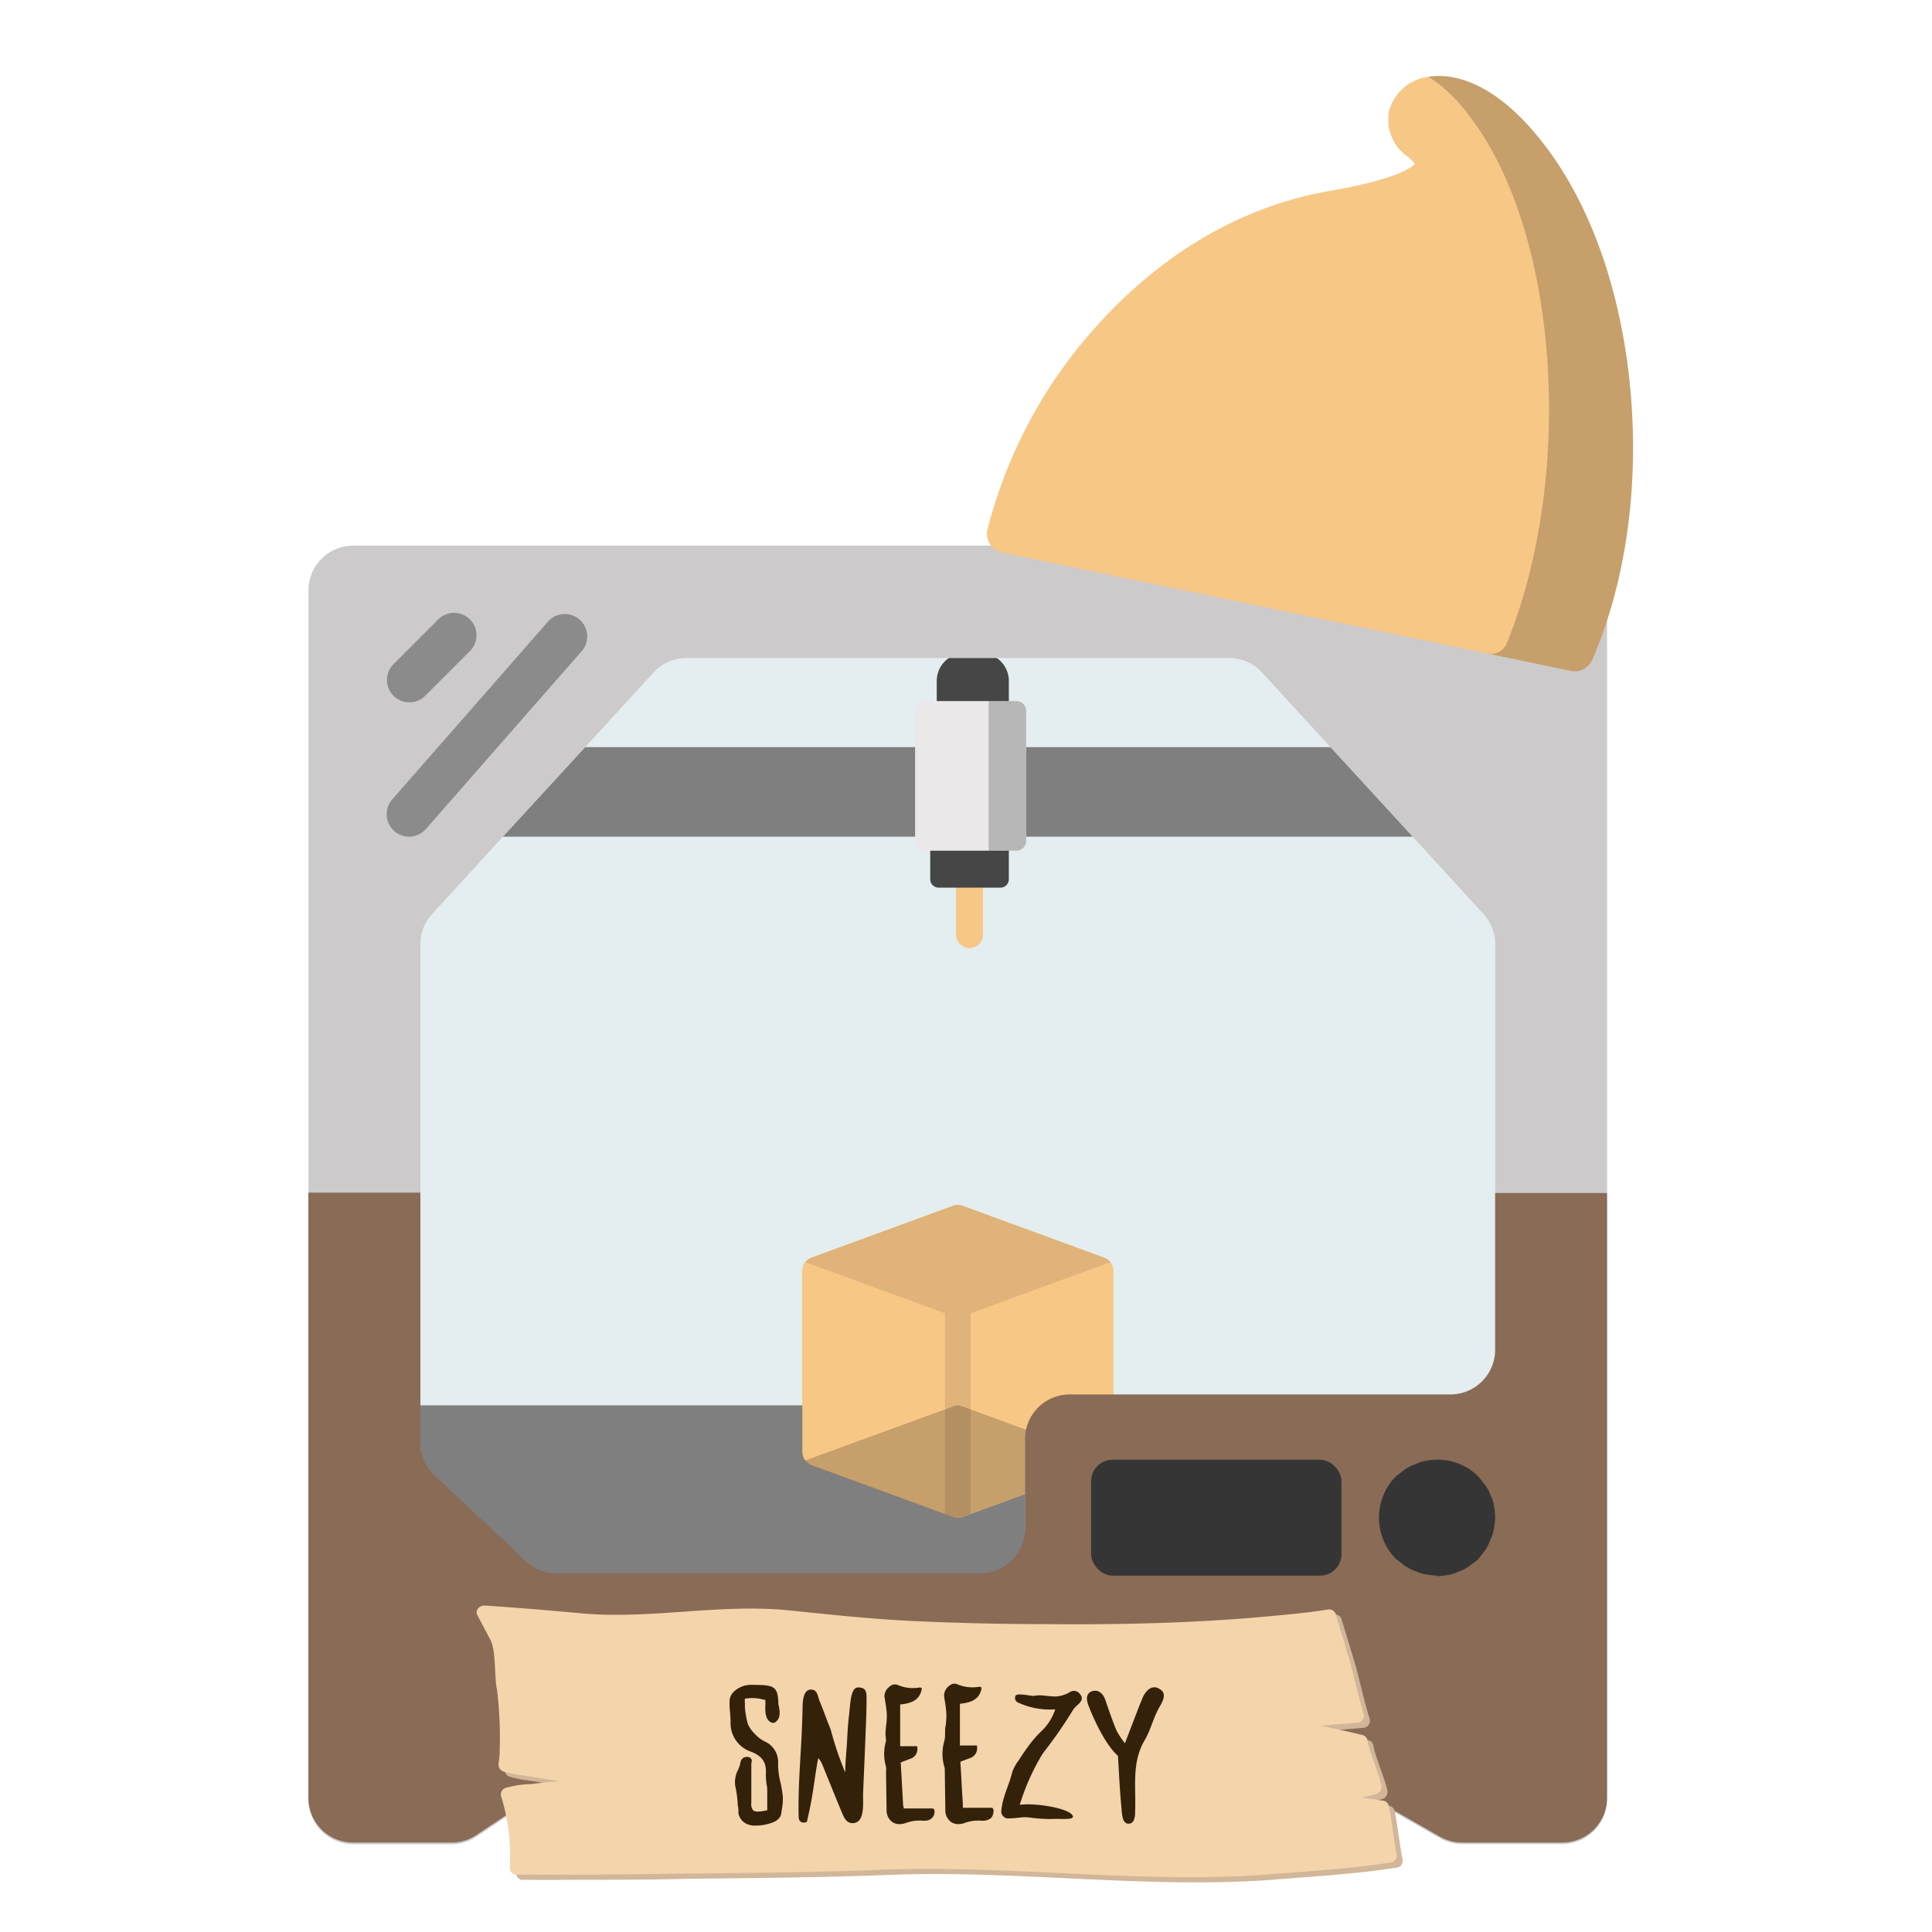 <svg id="Capa_1" data-name="Capa 1" xmlns="http://www.w3.org/2000/svg" viewBox="0 0 216 216"><defs><style>.cls-1{fill:#e4edef;}.cls-2{fill:#7f7f7f;}.cls-3{fill:#efb525;}.cls-4{fill:#f7c786;}.cls-5{opacity:0.1;}.cls-6{opacity:0.2;}.cls-7{fill:#eae8e8;}.cls-8{fill:#b7b7b7;}.cls-9{fill:#464646;}.cls-10{fill:#cccaca;}.cls-11{fill:#8c8b8b;}.cls-12{fill:#896b56;}.cls-13{fill:#353535;}.cls-14{fill:#d1b699;}.cls-15{fill:#f4d4ab;}.cls-16{fill:#33210a;}</style></defs><title>3</title><path class="cls-1" d="M167.16,105.51v45.61a5,5,0,0,1-5,5H119.6a5,5,0,0,0-5,5v20a5,5,0,0,1-5,5h-38a5,5,0,0,1-3.56-1.48L48.48,165.11A5,5,0,0,1,47,161.56v-56a5,5,0,0,1,1.33-3.38l7.86-8.59,9.19-10,7.68-8.39a5,5,0,0,1,3.68-1.63h60.68a5,5,0,0,1,3.68,1.63l7.69,8.39,9.19,10,7.86,8.59A5,5,0,0,1,167.16,105.51Z"/><polygon class="cls-2" points="46.99 176.16 167.16 176.16 167.16 157.12 47 157.12 46.99 176.16"/><polygon class="cls-2" points="157.98 93.54 56.19 93.54 65.38 83.53 148.79 83.53 157.98 93.54"/><path class="cls-3" d="M106.55,134.82l-15.83,5.8a1.54,1.54,0,0,0-1,1.45v20.26a1.57,1.57,0,0,0,1,1.46l15.83,5.79a1.49,1.49,0,0,0,1.06,0l15.84-5.79a1.56,1.56,0,0,0,1-1.46V142.07a1.53,1.53,0,0,0-1-1.45l-15.84-5.8A1.61,1.61,0,0,0,106.55,134.82Z"/><path class="cls-4" d="M106.55,134.82l-15.83,5.8a1.54,1.54,0,0,0-1,1.45v20.26a1.57,1.57,0,0,0,1,1.46l15.83,5.79a1.49,1.49,0,0,0,1.06,0l15.84-5.79a1.56,1.56,0,0,0,1-1.46V142.07a1.53,1.53,0,0,0-1-1.45l-15.84-5.8A1.61,1.61,0,0,0,106.55,134.82Z"/><path class="cls-5" d="M123.45,140.62l-15.84-5.8a1.61,1.61,0,0,0-1.06,0l-15.83,5.8a1.48,1.48,0,0,0-.68.49l16.72,6.12a.91.91,0,0,0,.65,0l16.72-6.12A1.59,1.59,0,0,0,123.45,140.62Z"/><path class="cls-6" d="M107.41,157.17a1,1,0,0,0-.65,0L90,163.29a1.5,1.5,0,0,0,.68.5l15.83,5.79a1.49,1.49,0,0,0,1.06,0l15.84-5.79a1.61,1.61,0,0,0,.68-.5Z"/><path class="cls-5" d="M107.41,147.23a.91.91,0,0,1-.65,0l-1.11-.41v22.43l.9.33a1.49,1.49,0,0,0,1.06,0l.91-.33V146.82Z"/><path class="cls-4" d="M108.4,106a1.51,1.51,0,0,1-1.51-1.51V97.17a1.51,1.51,0,1,1,3,0v7.27A1.52,1.52,0,0,1,108.4,106Z"/><path class="cls-7" d="M113.62,95.11H103.41a1.1,1.1,0,0,1-1.1-1.1V79.47a1.09,1.09,0,0,1,1.1-1.09h10.21a1.09,1.09,0,0,1,1.1,1.09V94A1.1,1.1,0,0,1,113.62,95.11Z"/><path class="cls-8" d="M110.53,78.38V95.11h3.09a1.1,1.1,0,0,0,1.1-1.1V79.47a1.09,1.09,0,0,0-1.1-1.09Z"/><path class="cls-9" d="M112.79,78.38h-8.06V76.13a3.1,3.1,0,0,1,3.1-3.1h1.86a3.1,3.1,0,0,1,3.1,3.1Z"/><path class="cls-9" d="M111.86,99.24h-6.92a.94.94,0,0,1-.94-.94V95.11h8.79V98.3A.94.94,0,0,1,111.86,99.24Z"/><path class="cls-10" d="M174.67,61H39.49a5,5,0,0,0-5,5V201.19a5,5,0,0,0,5,5h11a5,5,0,0,0,2.78-.84L65.77,197a5,5,0,0,1,2.77-.84H143.3a5,5,0,0,1,2.49.66l15.21,8.7a5.06,5.06,0,0,0,2.49.65h11.18a5,5,0,0,0,5-5V66A5,5,0,0,0,174.67,61Zm-7.51,90.12a5,5,0,0,1-5,5H119.6a5,5,0,0,0-5,5v10a5,5,0,0,1-5,5H62.23a5,5,0,0,1-3.56-1.47l-10.19-9.57A5,5,0,0,1,47,161.56v-56a5,5,0,0,1,1.33-3.38l7.86-8.59,9.19-10,7.68-8.39a5,5,0,0,1,3.68-1.63h60.68a5,5,0,0,1,3.68,1.63l7.69,8.39,9.19,10,7.86,8.59a5,5,0,0,1,1.32,3.38Z"/><path class="cls-11" d="M45.72,93.54a2.51,2.51,0,0,1-1.88-4.15l17.52-20a2.51,2.51,0,0,1,3.77,3.3l-17.52,20A2.52,2.52,0,0,1,45.72,93.54Z"/><path class="cls-11" d="M45.72,78.52A2.5,2.5,0,0,1,44,74.25l5-5a2.5,2.5,0,0,1,3.54,3.54l-5,5A2.47,2.47,0,0,1,45.72,78.52Z"/><path class="cls-4" d="M182.34,44.3c-.86-10.58-4-20.16-8.86-27-6.4-9-11.86-9.08-13.91-8.69a5.21,5.21,0,0,0-4.25,3.73,5,5,0,0,0,2,5.13,4.1,4.1,0,0,1,.87.87c-.39.41-2.17,1.73-9.5,3-12.37,2.15-21,9.43-26.14,15.17a53.71,53.71,0,0,0-12.15,22.7,2.11,2.11,0,0,0,.28,1.62,2.16,2.16,0,0,0,1.36.94L175.6,75A2.12,2.12,0,0,0,178,73.79C181.66,65.4,183.21,54.92,182.34,44.3Z"/><path class="cls-6" d="M182.34,44.3c-.86-10.58-4-20.16-8.86-27-6.28-8.84-11.66-9.07-13.79-8.71,1.92,1.15,4.15,3.3,6.5,7.19,4,6.65,6.47,16.09,6.92,26.57s-1.18,21-4.6,29.45a1.92,1.92,0,0,1-2.1,1.29L175.6,75A2.12,2.12,0,0,0,178,73.79C181.66,65.4,183.21,54.92,182.34,44.3Z"/><path class="cls-12" d="M167.16,133.38V150.9a5,5,0,0,1-5,5H119.6a5,5,0,0,0-5,5v10a5,5,0,0,1-5,5H62.23a5,5,0,0,1-3.56-1.47l-10.19-9.57A5,5,0,0,1,47,161.34v-28H34.48V201a5,5,0,0,0,5,5h11a5,5,0,0,0,2.78-.84l12.5-8.33a5,5,0,0,1,2.77-.84H143.3a5,5,0,0,1,2.49.66l15.21,8.7a5.06,5.06,0,0,0,2.49.65h11.18a5,5,0,0,0,5-5V133.38Z"/><path class="cls-13" d="M160.68,176.16a10.26,10.26,0,0,1-1.23-.13,4.41,4.41,0,0,1-1.23-.39,5.14,5.14,0,0,1-1.17-.59c-.32-.26-.64-.52-1-.77a6.59,6.59,0,0,1,0-9.21l1-.77a4.76,4.76,0,0,1,1.17-.59,3.84,3.84,0,0,1,1.23-.39,6.48,6.48,0,0,1,5.83,1.75c.26.33.52.65.78,1a3.77,3.77,0,0,1,.59,1.1,4.09,4.09,0,0,1,.38,1.23,7.35,7.35,0,0,1,.13,1.24A8.06,8.06,0,0,1,167,171a4.33,4.33,0,0,1-.38,1.17,5.35,5.35,0,0,1-.59,1.17l-.78,1-1,.77a4.7,4.7,0,0,1-1.16.59,4.48,4.48,0,0,1-1.24.39,9.85,9.85,0,0,1-1.23.13Z"/><rect class="cls-13" x="121.99" y="163.2" width="27.99" height="12.96" rx="2.4"/><path class="cls-14" d="M156.81,207.89c-.29-1.41-.58-3.95-.87-5.36a.76.76,0,0,0-.7-.64l-2.32-.34,1.55-.39a.84.84,0,0,0,.65-.92c-.17-1.08-1.41-3.94-1.57-5.06a.73.73,0,0,0-.49-.6c-1.57-.39-3.18-.76-4.8-1.06l4.24-.35a.81.81,0,0,0,.6-1.1c-.6-1.91-1-3.88-1.54-5.83-.52-1.78-1.06-3.49-1.59-5.28a.78.78,0,0,0-.86-.44c-2.62.42-5.3.64-8,.88-7.77.65-15.53.83-23.28.75-5,0-10-.1-14.9-.33s-9.06-.69-14-1.2c-7.66-.8-15.37,1-23.08.34-3.67-.33-7.33-.64-11-.88a.78.78,0,0,0-.55.19.62.62,0,0,0-.32.65.67.67,0,0,0,.09.26c.35.64.65,1.27,1,1.9.15.28.29.56.45.85.65,1.19.41,4.25.74,5.6a46.27,46.27,0,0,1,.29,6.92,7.84,7.84,0,0,1-.07.84c0,.38-.2.63.09.11a.81.81,0,0,0,.35,1.22,12.54,12.54,0,0,0,2.06.43c1.41.21,2.79.45,4.2.67h0c-1,.09-2,.17-3.07.32a12.07,12.07,0,0,0-2.94.43.83.83,0,0,0-.48.86,22.14,22.14,0,0,1,1,7.93v.09a.77.77,0,0,0,.91.81h.42c1.82.05,3.63,0,5.46,0,4,0,8,0,12-.1,7.69-.09,15.44-.15,23.14-.45,13.73-.54,28.49,1.55,42.18.58,4.87-.39,9.7-.65,14.49-1.41A.77.77,0,0,0,156.81,207.89Z"/><path class="cls-15" d="M156.15,207.32c-.29-1.41-.58-3.95-.87-5.36a.76.76,0,0,0-.7-.65l-2.33-.34,1.56-.38a.86.86,0,0,0,.64-.92c-.17-1.09-1.4-3.95-1.56-5.07a.76.76,0,0,0-.49-.6c-1.58-.39-3.18-.76-4.8-1.06l4.23-.34a.81.81,0,0,0,.6-1.1c-.59-1.91-1-3.89-1.53-5.83-.53-1.79-1.06-3.5-1.59-5.29a.79.79,0,0,0-.86-.43c-2.63.42-5.31.63-8,.88-7.77.65-15.53.82-23.29.75-5,0-10-.11-14.9-.34s-9.05-.69-14-1.19c-7.66-.8-15.37,1-23.09.34-3.66-.34-7.32-.65-11-.89a.88.88,0,0,0-.56.19.64.64,0,0,0-.31.66.73.73,0,0,0,.09.26c.34.63.65,1.26,1,1.89l.44.85c.65,1.19.42,4.25.74,5.6a43.81,43.81,0,0,1,.29,6.92,6.25,6.25,0,0,1-.06.85c0,.37-.2.63.08.11a.81.81,0,0,0,.35,1.21,11,11,0,0,0,2.07.43l4.2.67h0c-1,.1-2.05.17-3.07.32a11.55,11.55,0,0,0-2.94.44.81.81,0,0,0-.49.85,22.17,22.17,0,0,1,1,7.93.28.28,0,0,1,0,.09.78.78,0,0,0,.92.82h.41c1.82,0,3.64,0,5.47,0,4,0,8-.06,12-.11,7.7-.08,15.45-.14,23.14-.45,13.73-.53,28.5,1.55,42.19.58,4.87-.39,9.7-.65,14.49-1.4A.78.78,0,0,0,156.15,207.32Z"/><path class="cls-16" d="M87.4,202.34c0,.18-.06.35-.08.53s-.26.55-.68.77a5.08,5.08,0,0,1-2.12.46,2.19,2.19,0,0,1-1.24-.29,1.68,1.68,0,0,1-.72-1.07c0-.3,0-.59-.07-.89a13.4,13.4,0,0,0-.29-2.19,3,3,0,0,1,.33-1.82c.08-.2.16-.4.22-.6,0,0,0-.06,0-.09.06-.23.17-.72.73-.72h0a.55.55,0,0,1,.52.22.59.59,0,0,1,0,.47V198c0,1.16,0,2.36,0,3.54a1.14,1.14,0,0,0,.2.85c.22.2.71.19,1.58,0v-.49c0-.5,0-1,0-1.53,0-.29,0-.58-.07-.86a7.32,7.32,0,0,1-.08-1.41c0-.72-.09-1.62-1.61-2.24a3.35,3.35,0,0,1-2.34-3.28c0-.57-.06-1.15-.11-1.72l0-.51a1.52,1.52,0,0,1,.35-1.09,2.8,2.8,0,0,1,2.2-.89c2.38,0,2.81.14,2.9,1.92,0,.15,0,.32.07.5.09.59.22,1.32-.43,1.77a.47.47,0,0,1-.46,0c-.64-.33-.64-1.14-.64-1.8a3.89,3.89,0,0,0,0-.71l-.28-.05a4.5,4.5,0,0,0-2-.08l0,.08a1,1,0,0,0,0,.36c0,.17,0,.34,0,.51a9.9,9.9,0,0,0,.33,1.87,3.51,3.51,0,0,0,.84,1.17l.11.12a3.72,3.72,0,0,0,.93.66,2.52,2.52,0,0,1,1.5,2.49,8.52,8.52,0,0,0,.28,2.15,14.86,14.86,0,0,1,.25,1.51A6.16,6.16,0,0,1,87.4,202.34Z"/><path class="cls-16" d="M96.88,189.86c0,1.66-.08,3.31-.15,5-.07,1.91-.16,3.81-.24,5.72,0,1.16.18,3.06-1,3.24-.88.13-1.16-.7-1.43-1.33-.71-1.71-1.4-3.43-2.1-5.15a2.58,2.58,0,0,0-.48-.79c-.48,2.5-.49,3.81-1.26,7.09,0,.13-.51.16-.62.08-.29-.2-.3-.34-.31-.68-.07-3,.18-6,.33-9,.06-1.23.08-2,.11-3.06,0-.76.06-2.29,1.15-2.06.53.11.57.83.74,1.23.36.86.67,1.73,1,2.6a6.4,6.4,0,0,1,.27.68,36.28,36.28,0,0,0,1.61,4.74c0-1,.1-2,.17-3s.11-2.25.25-3.37.14-3.14,1-3.14S96.89,189.08,96.88,189.86Z"/><path class="cls-16" d="M104.46,202.34a1,1,0,0,1-.95,1.21,2.4,2.4,0,0,1-.46,0,1.84,1.84,0,0,0-.41,0l-.19,0a4.66,4.66,0,0,0-1.12.24,2.14,2.14,0,0,1-.76.15,1.5,1.5,0,0,1-.81-.23,1.63,1.63,0,0,1-.64-1.37l-.06-4.24v-.08a1.94,1.94,0,0,0,0-.49,5.06,5.06,0,0,1,0-2.88A4.4,4.4,0,0,0,99,194c0-.13,0-.25,0-.38l.06-.6a9.18,9.18,0,0,0,.09-1.28,12.73,12.73,0,0,0-.2-1.63c0-.14-.05-.28-.07-.41a1.39,1.39,0,0,1,.61-1.16.83.83,0,0,1,.85-.17,4.27,4.27,0,0,0,2.48.29.24.24,0,0,1,.17.06l0,0,.07,0v.08c-.19,1.1-.89,1.62-2.42,1.76v4.67h1.91v.11a1.14,1.14,0,0,1-.8,1.3l-.71.27-.34.14.06,1,.21,3.76a2,2,0,0,0,.06.27l0,.11h3.3Z"/><path class="cls-16" d="M111.08,202.34c0,.74-.26,1.1-1,1.21a2.36,2.36,0,0,1-.46,0,1.86,1.86,0,0,0-.41,0l-.18,0a4.74,4.74,0,0,0-1.13.24,2.09,2.09,0,0,1-.75.15,1.48,1.48,0,0,1-.81-.23,1.61,1.61,0,0,1-.65-1.37l-.06-4.24v-.08a1.57,1.57,0,0,0-.05-.49,5.06,5.06,0,0,1,0-2.88,3.55,3.55,0,0,0,.08-.73c0-.13,0-.25,0-.38s0-.4.07-.6a11,11,0,0,0,.08-1.28,12.73,12.73,0,0,0-.2-1.63l-.06-.41a1.36,1.36,0,0,1,.6-1.16.83.83,0,0,1,.85-.17,4.29,4.29,0,0,0,2.48.29.28.28,0,0,1,.18.06l0,0,.08,0,0,.08c-.18,1.1-.89,1.62-2.42,1.76v4.67h1.91v.11a1.15,1.15,0,0,1-.8,1.3l-.72.27-.34.14.06,1c.07,1.26.14,2.51.22,3.76a1,1,0,0,0,0,.27l0,.11h3.3Z"/><path class="cls-16" d="M120.45,190.64a2.6,2.6,0,0,0-.61.74,50.61,50.61,0,0,1-3.25,4.65,24.94,24.94,0,0,0-2.58,5.75c1.72-.23,5.15.34,5.81,1.07s-1.2.44-2.3.52a18.35,18.35,0,0,1-2.58-.19c-.68-.06-1.27.12-2.31.12a.79.79,0,0,1-.69-.75c.13-1.68.83-2.81,1.23-4.42a4.73,4.73,0,0,1,.72-1.32c.43-.67.87-1.32,1.34-1.93a13.21,13.21,0,0,1,1.11-1.25,5.77,5.77,0,0,0,1.63-2.52,8.49,8.49,0,0,1-4.25-.81.58.58,0,0,1-.19-.7c.19-.38,1.77.05,2.08,0,1-.21,2,.23,2.94,0a3.69,3.69,0,0,0,1-.38.83.83,0,0,1,1.1.07C121.1,189.76,121.05,190.12,120.45,190.64Z"/><path class="cls-16" d="M129.68,190.76c-.7,1.16-1,2.57-1.66,3.72-1.53,2.53-1,5.27-1.11,8,0,.45,0,1.41-.75,1.41s-.72-1.25-.8-2c-.17-1.79-.25-3.59-.37-5.58-1.33-1.18-2.61-3.83-3.31-5.67-.35-.91-.07-1.42.43-1.56.68-.2,1.2.21,1.48,1,.33,1,.83,2.42,1.24,3.4a8.62,8.62,0,0,0,.94,1.42c.59-1.53,1.1-2.88,1.62-4.22.09-.23.2-.45.28-.68.35-.95,1.12-1.75,2-1.15C130.39,189.26,130.13,190,129.68,190.76Z"/></svg>